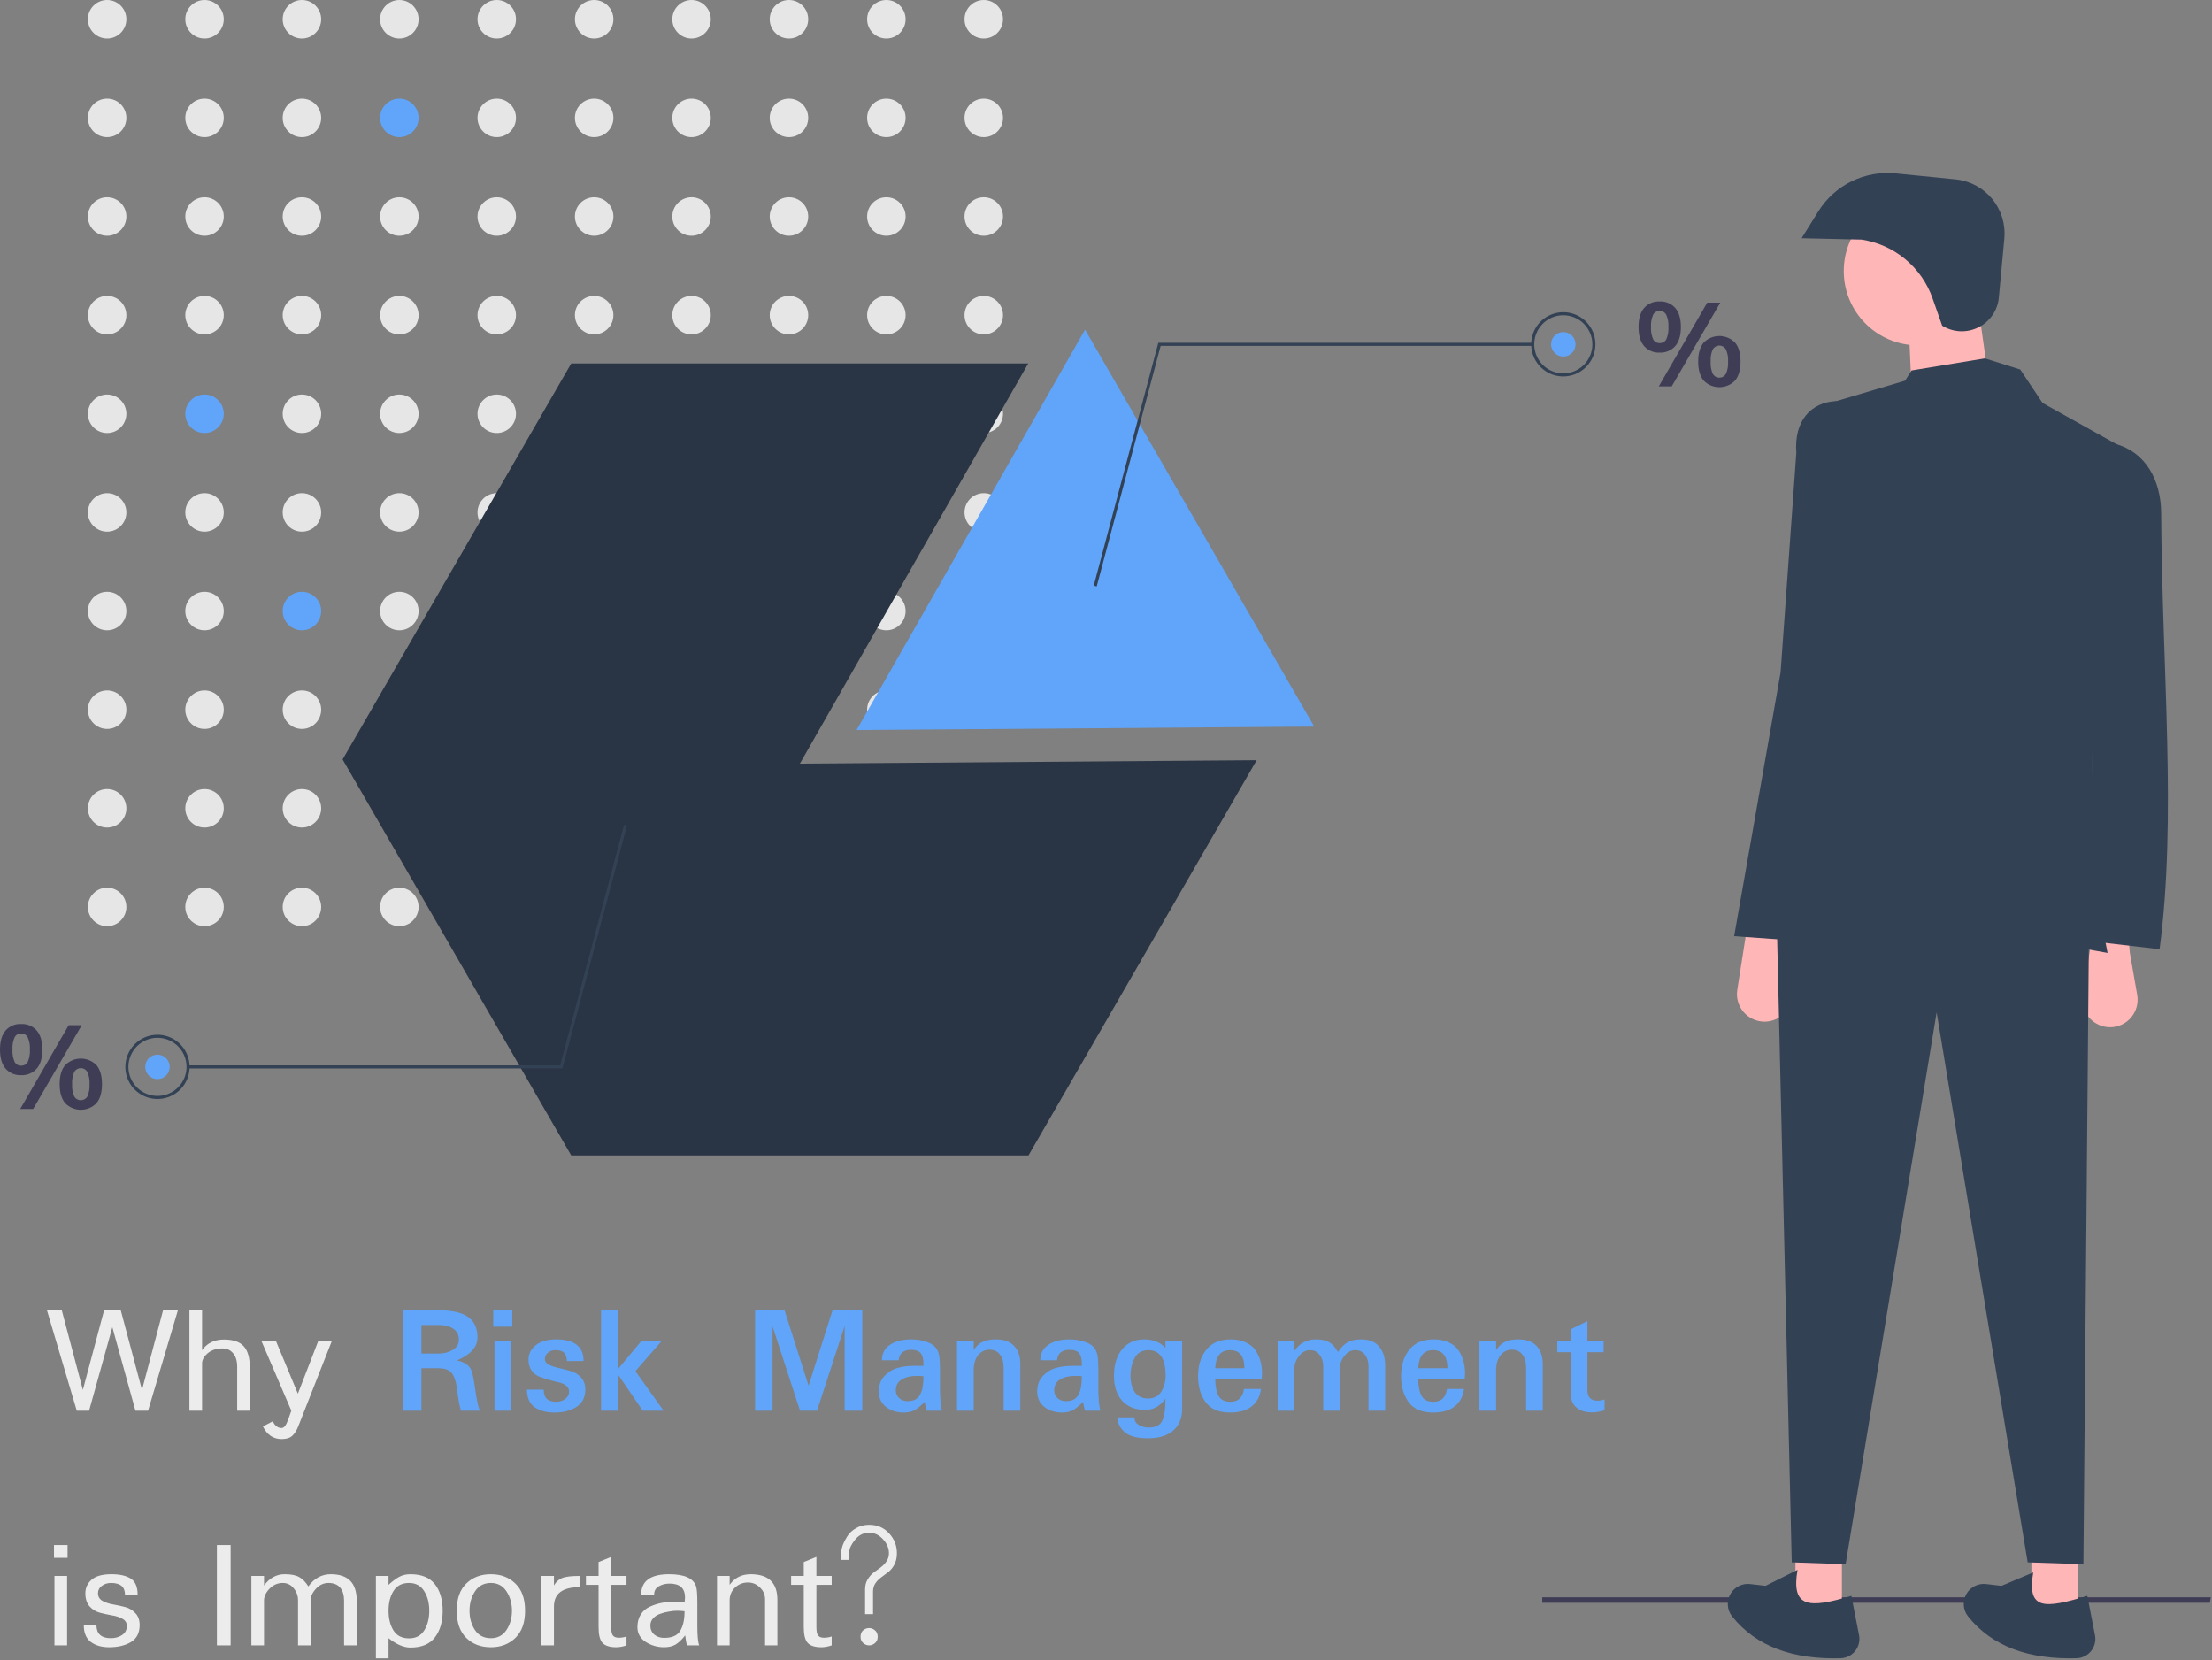 <svg width="886" height="665" viewBox="0 0 886 665" fill="none" xmlns="http://www.w3.org/2000/svg">
<rect x="0" y="0" width="886" height="665" fill="#808080" stroke="none"/>
<g clip-path="url(#clip0_201_2)">
<path d="M885.132 641.931H617.731V639.746H885.528L885.132 641.931Z" fill="#3F3D56"/>
<path d="M42.908 15.415C47.165 15.415 50.615 11.965 50.615 7.708C50.615 3.451 47.165 0.001 42.908 0.001C38.651 0.001 35.201 3.451 35.201 7.708C35.201 11.965 38.651 15.415 42.908 15.415Z" fill="#E6E6E6"/>
<path d="M81.923 15.415C86.179 15.415 89.63 11.965 89.63 7.708C89.63 3.451 86.179 0.001 81.923 0.001C77.666 0.001 74.215 3.451 74.215 7.708C74.215 11.965 77.666 15.415 81.923 15.415Z" fill="#E6E6E6"/>
<path d="M120.937 15.415C125.194 15.415 128.645 11.965 128.645 7.708C128.645 3.451 125.194 0.001 120.937 0.001C116.681 0.001 113.23 3.451 113.23 7.708C113.23 11.965 116.681 15.415 120.937 15.415Z" fill="#E6E6E6"/>
<path d="M159.952 15.415C164.209 15.415 167.659 11.965 167.659 7.708C167.659 3.451 164.209 0.001 159.952 0.001C155.695 0.001 152.245 3.451 152.245 7.708C152.245 11.965 155.695 15.415 159.952 15.415Z" fill="#E6E6E6"/>
<path d="M198.967 15.415C203.223 15.415 206.674 11.965 206.674 7.708C206.674 3.451 203.223 0.001 198.967 0.001C194.71 0.001 191.259 3.451 191.259 7.708C191.259 11.965 194.71 15.415 198.967 15.415Z" fill="#E6E6E6"/>
<path d="M237.981 15.415C242.238 15.415 245.689 11.965 245.689 7.708C245.689 3.451 242.238 0.001 237.981 0.001C233.724 0.001 230.274 3.451 230.274 7.708C230.274 11.965 233.724 15.415 237.981 15.415Z" fill="#E6E6E6"/>
<path d="M276.996 15.415C281.252 15.415 284.703 11.965 284.703 7.708C284.703 3.451 281.252 0.001 276.996 0.001C272.739 0.001 269.288 3.451 269.288 7.708C269.288 11.965 272.739 15.415 276.996 15.415Z" fill="#E6E6E6"/>
<path d="M316.01 15.415C320.267 15.415 323.718 11.965 323.718 7.708C323.718 3.451 320.267 0.001 316.01 0.001C311.754 0.001 308.303 3.451 308.303 7.708C308.303 11.965 311.754 15.415 316.01 15.415Z" fill="#E6E6E6"/>
<path d="M355.025 15.415C359.282 15.415 362.732 11.965 362.732 7.708C362.732 3.451 359.282 0.001 355.025 0.001C350.768 0.001 347.318 3.451 347.318 7.708C347.318 11.965 350.768 15.415 355.025 15.415Z" fill="#E6E6E6"/>
<path d="M394.04 15.415C398.296 15.415 401.747 11.965 401.747 7.708C401.747 3.451 398.296 0.001 394.04 0.001C389.783 0.001 386.332 3.451 386.332 7.708C386.332 11.965 389.783 15.415 394.04 15.415Z" fill="#E6E6E6"/>
<path d="M42.908 54.92C47.165 54.92 50.615 51.469 50.615 47.212C50.615 42.956 47.165 39.505 42.908 39.505C38.651 39.505 35.201 42.956 35.201 47.212C35.201 51.469 38.651 54.92 42.908 54.92Z" fill="#E6E6E6"/>
<path d="M81.923 54.92C86.179 54.92 89.63 51.469 89.63 47.212C89.63 42.956 86.179 39.505 81.923 39.505C77.666 39.505 74.215 42.956 74.215 47.212C74.215 51.469 77.666 54.92 81.923 54.92Z" fill="#E6E6E6"/>
<path d="M120.937 54.92C125.194 54.92 128.645 51.469 128.645 47.212C128.645 42.956 125.194 39.505 120.937 39.505C116.681 39.505 113.23 42.956 113.23 47.212C113.23 51.469 116.681 54.92 120.937 54.92Z" fill="#E6E6E6"/>
<path d="M159.952 54.92C164.209 54.92 167.659 51.469 167.659 47.212C167.659 42.956 164.209 39.505 159.952 39.505C155.695 39.505 152.245 42.956 152.245 47.212C152.245 51.469 155.695 54.92 159.952 54.92Z" fill="#60A5FA"/>
<path d="M198.967 54.92C203.223 54.92 206.674 51.469 206.674 47.212C206.674 42.956 203.223 39.505 198.967 39.505C194.71 39.505 191.259 42.956 191.259 47.212C191.259 51.469 194.71 54.92 198.967 54.92Z" fill="#E6E6E6"/>
<path d="M237.981 54.92C242.238 54.92 245.689 51.469 245.689 47.212C245.689 42.956 242.238 39.505 237.981 39.505C233.724 39.505 230.274 42.956 230.274 47.212C230.274 51.469 233.724 54.92 237.981 54.92Z" fill="#E6E6E6"/>
<path d="M276.996 54.92C281.252 54.92 284.703 51.469 284.703 47.212C284.703 42.956 281.252 39.505 276.996 39.505C272.739 39.505 269.288 42.956 269.288 47.212C269.288 51.469 272.739 54.92 276.996 54.92Z" fill="#E6E6E6"/>
<path d="M316.01 54.92C320.267 54.92 323.718 51.469 323.718 47.212C323.718 42.956 320.267 39.505 316.01 39.505C311.754 39.505 308.303 42.956 308.303 47.212C308.303 51.469 311.754 54.92 316.01 54.92Z" fill="#E6E6E6"/>
<path d="M355.025 54.92C359.282 54.92 362.732 51.469 362.732 47.212C362.732 42.956 359.282 39.505 355.025 39.505C350.768 39.505 347.318 42.956 347.318 47.212C347.318 51.469 350.768 54.92 355.025 54.92Z" fill="#E6E6E6"/>
<path d="M394.04 54.92C398.296 54.92 401.747 51.469 401.747 47.212C401.747 42.956 398.296 39.505 394.04 39.505C389.783 39.505 386.332 42.956 386.332 47.212C386.332 51.469 389.783 54.92 394.04 54.92Z" fill="#E6E6E6"/>
<path d="M42.908 94.424C47.165 94.424 50.615 90.974 50.615 86.717C50.615 82.46 47.165 79.01 42.908 79.01C38.651 79.01 35.201 82.46 35.201 86.717C35.201 90.974 38.651 94.424 42.908 94.424Z" fill="#E6E6E6"/>
<path d="M81.923 94.424C86.179 94.424 89.63 90.974 89.63 86.717C89.63 82.46 86.179 79.01 81.923 79.01C77.666 79.01 74.215 82.46 74.215 86.717C74.215 90.974 77.666 94.424 81.923 94.424Z" fill="#E6E6E6"/>
<path d="M120.937 94.424C125.194 94.424 128.645 90.974 128.645 86.717C128.645 82.46 125.194 79.01 120.937 79.01C116.681 79.01 113.23 82.46 113.23 86.717C113.23 90.974 116.681 94.424 120.937 94.424Z" fill="#E6E6E6"/>
<path d="M159.952 94.424C164.209 94.424 167.659 90.974 167.659 86.717C167.659 82.46 164.209 79.01 159.952 79.01C155.695 79.01 152.245 82.46 152.245 86.717C152.245 90.974 155.695 94.424 159.952 94.424Z" fill="#E6E6E6"/>
<path d="M198.967 94.424C203.223 94.424 206.674 90.974 206.674 86.717C206.674 82.46 203.223 79.01 198.967 79.01C194.71 79.01 191.259 82.46 191.259 86.717C191.259 90.974 194.71 94.424 198.967 94.424Z" fill="#E6E6E6"/>
<path d="M237.981 94.424C242.238 94.424 245.689 90.974 245.689 86.717C245.689 82.46 242.238 79.01 237.981 79.01C233.724 79.01 230.274 82.46 230.274 86.717C230.274 90.974 233.724 94.424 237.981 94.424Z" fill="#E6E6E6"/>
<path d="M276.996 94.424C281.252 94.424 284.703 90.974 284.703 86.717C284.703 82.46 281.252 79.01 276.996 79.01C272.739 79.01 269.288 82.46 269.288 86.717C269.288 90.974 272.739 94.424 276.996 94.424Z" fill="#E6E6E6"/>
<path d="M316.01 94.424C320.267 94.424 323.718 90.974 323.718 86.717C323.718 82.46 320.267 79.01 316.01 79.01C311.754 79.01 308.303 82.46 308.303 86.717C308.303 90.974 311.754 94.424 316.01 94.424Z" fill="#E6E6E6"/>
<path d="M355.025 94.424C359.282 94.424 362.732 90.974 362.732 86.717C362.732 82.46 359.282 79.01 355.025 79.01C350.768 79.01 347.318 82.46 347.318 86.717C347.318 90.974 350.768 94.424 355.025 94.424Z" fill="#E6E6E6"/>
<path d="M394.04 94.424C398.296 94.424 401.747 90.974 401.747 86.717C401.747 82.46 398.296 79.01 394.04 79.01C389.783 79.01 386.332 82.46 386.332 86.717C386.332 90.974 389.783 94.424 394.04 94.424Z" fill="#E6E6E6"/>
<path d="M42.908 133.929C47.165 133.929 50.615 130.478 50.615 126.221C50.615 121.965 47.165 118.514 42.908 118.514C38.651 118.514 35.201 121.965 35.201 126.221C35.201 130.478 38.651 133.929 42.908 133.929Z" fill="#E6E6E6"/>
<path d="M81.923 133.929C86.179 133.929 89.63 130.478 89.63 126.221C89.63 121.965 86.179 118.514 81.923 118.514C77.666 118.514 74.215 121.965 74.215 126.221C74.215 130.478 77.666 133.929 81.923 133.929Z" fill="#E6E6E6"/>
<path d="M120.937 133.929C125.194 133.929 128.645 130.478 128.645 126.221C128.645 121.965 125.194 118.514 120.937 118.514C116.681 118.514 113.23 121.965 113.23 126.221C113.23 130.478 116.681 133.929 120.937 133.929Z" fill="#E6E6E6"/>
<path d="M159.952 133.929C164.209 133.929 167.659 130.478 167.659 126.221C167.659 121.965 164.209 118.514 159.952 118.514C155.695 118.514 152.245 121.965 152.245 126.221C152.245 130.478 155.695 133.929 159.952 133.929Z" fill="#E6E6E6"/>
<path d="M198.967 133.929C203.223 133.929 206.674 130.478 206.674 126.221C206.674 121.965 203.223 118.514 198.967 118.514C194.71 118.514 191.259 121.965 191.259 126.221C191.259 130.478 194.71 133.929 198.967 133.929Z" fill="#E6E6E6"/>
<path d="M237.981 133.929C242.238 133.929 245.689 130.478 245.689 126.221C245.689 121.965 242.238 118.514 237.981 118.514C233.724 118.514 230.274 121.965 230.274 126.221C230.274 130.478 233.724 133.929 237.981 133.929Z" fill="#E6E6E6"/>
<path d="M276.996 133.929C281.252 133.929 284.703 130.478 284.703 126.221C284.703 121.965 281.252 118.514 276.996 118.514C272.739 118.514 269.288 121.965 269.288 126.221C269.288 130.478 272.739 133.929 276.996 133.929Z" fill="#E6E6E6"/>
<path d="M316.01 133.929C320.267 133.929 323.718 130.478 323.718 126.221C323.718 121.965 320.267 118.514 316.01 118.514C311.754 118.514 308.303 121.965 308.303 126.221C308.303 130.478 311.754 133.929 316.01 133.929Z" fill="#E6E6E6"/>
<path d="M355.025 133.929C359.282 133.929 362.732 130.478 362.732 126.221C362.732 121.965 359.282 118.514 355.025 118.514C350.768 118.514 347.318 121.965 347.318 126.221C347.318 130.478 350.768 133.929 355.025 133.929Z" fill="#E6E6E6"/>
<path d="M394.04 133.929C398.296 133.929 401.747 130.478 401.747 126.221C401.747 121.965 398.296 118.514 394.04 118.514C389.783 118.514 386.332 121.965 386.332 126.221C386.332 130.478 389.783 133.929 394.04 133.929Z" fill="#E6E6E6"/>
<path d="M42.908 173.433C47.165 173.433 50.615 169.982 50.615 165.726C50.615 161.469 47.165 158.018 42.908 158.018C38.651 158.018 35.201 161.469 35.201 165.726C35.201 169.982 38.651 173.433 42.908 173.433Z" fill="#E6E6E6"/>
<path d="M81.923 173.433C86.179 173.433 89.63 169.982 89.63 165.726C89.63 161.469 86.179 158.018 81.923 158.018C77.666 158.018 74.215 161.469 74.215 165.726C74.215 169.982 77.666 173.433 81.923 173.433Z" fill="#60A5FA"/>
<path d="M120.937 173.433C125.194 173.433 128.645 169.982 128.645 165.726C128.645 161.469 125.194 158.018 120.937 158.018C116.681 158.018 113.23 161.469 113.23 165.726C113.23 169.982 116.681 173.433 120.937 173.433Z" fill="#E6E6E6"/>
<path d="M159.952 173.433C164.209 173.433 167.659 169.982 167.659 165.726C167.659 161.469 164.209 158.018 159.952 158.018C155.695 158.018 152.245 161.469 152.245 165.726C152.245 169.982 155.695 173.433 159.952 173.433Z" fill="#E6E6E6"/>
<path d="M198.967 173.433C203.223 173.433 206.674 169.982 206.674 165.726C206.674 161.469 203.223 158.018 198.967 158.018C194.71 158.018 191.259 161.469 191.259 165.726C191.259 169.982 194.71 173.433 198.967 173.433Z" fill="#E6E6E6"/>
<path d="M237.981 173.433C242.238 173.433 245.689 169.982 245.689 165.726C245.689 161.469 242.238 158.018 237.981 158.018C233.724 158.018 230.274 161.469 230.274 165.726C230.274 169.982 233.724 173.433 237.981 173.433Z" fill="#E6E6E6"/>
<path d="M276.996 173.433C281.252 173.433 284.703 169.982 284.703 165.726C284.703 161.469 281.252 158.018 276.996 158.018C272.739 158.018 269.288 161.469 269.288 165.726C269.288 169.982 272.739 173.433 276.996 173.433Z" fill="#E6E6E6"/>
<path d="M316.01 173.433C320.267 173.433 323.718 169.982 323.718 165.726C323.718 161.469 320.267 158.018 316.01 158.018C311.754 158.018 308.303 161.469 308.303 165.726C308.303 169.982 311.754 173.433 316.01 173.433Z" fill="#E6E6E6"/>
<path d="M355.025 173.433C359.282 173.433 362.732 169.982 362.732 165.726C362.732 161.469 359.282 158.018 355.025 158.018C350.768 158.018 347.318 161.469 347.318 165.726C347.318 169.982 350.768 173.433 355.025 173.433Z" fill="#E6E6E6"/>
<path d="M394.04 173.433C398.296 173.433 401.747 169.982 401.747 165.726C401.747 161.469 398.296 158.018 394.04 158.018C389.783 158.018 386.332 161.469 386.332 165.726C386.332 169.982 389.783 173.433 394.04 173.433Z" fill="#E6E6E6"/>
<path d="M42.908 212.937C47.165 212.937 50.615 209.487 50.615 205.23C50.615 200.973 47.165 197.523 42.908 197.523C38.651 197.523 35.201 200.973 35.201 205.23C35.201 209.487 38.651 212.937 42.908 212.937Z" fill="#E6E6E6"/>
<path d="M81.923 212.937C86.179 212.937 89.63 209.487 89.63 205.23C89.63 200.973 86.179 197.523 81.923 197.523C77.666 197.523 74.215 200.973 74.215 205.23C74.215 209.487 77.666 212.937 81.923 212.937Z" fill="#E6E6E6"/>
<path d="M120.937 212.937C125.194 212.937 128.645 209.487 128.645 205.23C128.645 200.973 125.194 197.523 120.937 197.523C116.681 197.523 113.23 200.973 113.23 205.23C113.23 209.487 116.681 212.937 120.937 212.937Z" fill="#E6E6E6"/>
<path d="M159.952 212.937C164.209 212.937 167.659 209.487 167.659 205.23C167.659 200.973 164.209 197.523 159.952 197.523C155.695 197.523 152.245 200.973 152.245 205.23C152.245 209.487 155.695 212.937 159.952 212.937Z" fill="#E6E6E6"/>
<path d="M198.967 212.937C203.223 212.937 206.674 209.487 206.674 205.23C206.674 200.973 203.223 197.523 198.967 197.523C194.71 197.523 191.259 200.973 191.259 205.23C191.259 209.487 194.71 212.937 198.967 212.937Z" fill="#E6E6E6"/>
<path d="M237.981 212.937C242.238 212.937 245.689 209.487 245.689 205.23C245.689 200.973 242.238 197.523 237.981 197.523C233.724 197.523 230.274 200.973 230.274 205.23C230.274 209.487 233.724 212.937 237.981 212.937Z" fill="#E6E6E6"/>
<path d="M276.996 212.937C281.252 212.937 284.703 209.487 284.703 205.23C284.703 200.973 281.252 197.523 276.996 197.523C272.739 197.523 269.288 200.973 269.288 205.23C269.288 209.487 272.739 212.937 276.996 212.937Z" fill="#E6E6E6"/>
<path d="M316.01 212.937C320.267 212.937 323.718 209.487 323.718 205.23C323.718 200.973 320.267 197.523 316.01 197.523C311.754 197.523 308.303 200.973 308.303 205.23C308.303 209.487 311.754 212.937 316.01 212.937Z" fill="#E6E6E6"/>
<path d="M355.025 212.937C359.282 212.937 362.732 209.487 362.732 205.23C362.732 200.973 359.282 197.523 355.025 197.523C350.768 197.523 347.318 200.973 347.318 205.23C347.318 209.487 350.768 212.937 355.025 212.937Z" fill="#E6E6E6"/>
<path d="M394.04 212.937C398.296 212.937 401.747 209.487 401.747 205.23C401.747 200.973 398.296 197.523 394.04 197.523C389.783 197.523 386.332 200.973 386.332 205.23C386.332 209.487 389.783 212.937 394.04 212.937Z" fill="#E6E6E6"/>
<path d="M42.908 252.442C47.165 252.442 50.615 248.991 50.615 244.734C50.615 240.478 47.165 237.027 42.908 237.027C38.651 237.027 35.201 240.478 35.201 244.734C35.201 248.991 38.651 252.442 42.908 252.442Z" fill="#E6E6E6"/>
<path d="M81.923 252.442C86.179 252.442 89.63 248.991 89.63 244.734C89.63 240.478 86.179 237.027 81.923 237.027C77.666 237.027 74.215 240.478 74.215 244.734C74.215 248.991 77.666 252.442 81.923 252.442Z" fill="#E6E6E6"/>
<path d="M120.937 252.442C125.194 252.442 128.645 248.991 128.645 244.734C128.645 240.478 125.194 237.027 120.937 237.027C116.681 237.027 113.23 240.478 113.23 244.734C113.23 248.991 116.681 252.442 120.937 252.442Z" fill="#60A5FA"/>
<path d="M159.952 252.442C164.209 252.442 167.659 248.991 167.659 244.734C167.659 240.478 164.209 237.027 159.952 237.027C155.695 237.027 152.245 240.478 152.245 244.734C152.245 248.991 155.695 252.442 159.952 252.442Z" fill="#E6E6E6"/>
<path d="M198.967 252.442C203.223 252.442 206.674 248.991 206.674 244.734C206.674 240.478 203.223 237.027 198.967 237.027C194.71 237.027 191.259 240.478 191.259 244.734C191.259 248.991 194.71 252.442 198.967 252.442Z" fill="#E6E6E6"/>
<path d="M237.981 252.442C242.238 252.442 245.689 248.991 245.689 244.734C245.689 240.478 242.238 237.027 237.981 237.027C233.724 237.027 230.274 240.478 230.274 244.734C230.274 248.991 233.724 252.442 237.981 252.442Z" fill="#E6E6E6"/>
<path d="M276.996 252.442C281.252 252.442 284.703 248.991 284.703 244.734C284.703 240.478 281.252 237.027 276.996 237.027C272.739 237.027 269.288 240.478 269.288 244.734C269.288 248.991 272.739 252.442 276.996 252.442Z" fill="#E6E6E6"/>
<path d="M316.01 252.442C320.267 252.442 323.718 248.991 323.718 244.734C323.718 240.478 320.267 237.027 316.01 237.027C311.754 237.027 308.303 240.478 308.303 244.734C308.303 248.991 311.754 252.442 316.01 252.442Z" fill="#E6E6E6"/>
<path d="M355.025 252.442C359.282 252.442 362.732 248.991 362.732 244.734C362.732 240.478 359.282 237.027 355.025 237.027C350.768 237.027 347.318 240.478 347.318 244.734C347.318 248.991 350.768 252.442 355.025 252.442Z" fill="#E6E6E6"/>
<path d="M394.04 252.442C398.296 252.442 401.747 248.991 401.747 244.734C401.747 240.478 398.296 237.027 394.04 237.027C389.783 237.027 386.332 240.478 386.332 244.734C386.332 248.991 389.783 252.442 394.04 252.442Z" fill="#E6E6E6"/>
<path d="M42.908 291.946C47.165 291.946 50.615 288.495 50.615 284.239C50.615 279.982 47.165 276.531 42.908 276.531C38.651 276.531 35.201 279.982 35.201 284.239C35.201 288.495 38.651 291.946 42.908 291.946Z" fill="#E6E6E6"/>
<path d="M81.923 291.946C86.179 291.946 89.63 288.495 89.63 284.239C89.63 279.982 86.179 276.531 81.923 276.531C77.666 276.531 74.215 279.982 74.215 284.239C74.215 288.495 77.666 291.946 81.923 291.946Z" fill="#E6E6E6"/>
<path d="M120.937 291.946C125.194 291.946 128.645 288.495 128.645 284.239C128.645 279.982 125.194 276.531 120.937 276.531C116.681 276.531 113.23 279.982 113.23 284.239C113.23 288.495 116.681 291.946 120.937 291.946Z" fill="#E6E6E6"/>
<path d="M159.952 291.946C164.209 291.946 167.659 288.495 167.659 284.239C167.659 279.982 164.209 276.531 159.952 276.531C155.695 276.531 152.245 279.982 152.245 284.239C152.245 288.495 155.695 291.946 159.952 291.946Z" fill="#E6E6E6"/>
<path d="M198.967 291.946C203.223 291.946 206.674 288.495 206.674 284.239C206.674 279.982 203.223 276.531 198.967 276.531C194.71 276.531 191.259 279.982 191.259 284.239C191.259 288.495 194.71 291.946 198.967 291.946Z" fill="#E6E6E6"/>
<path d="M237.981 291.946C242.238 291.946 245.689 288.495 245.689 284.239C245.689 279.982 242.238 276.531 237.981 276.531C233.724 276.531 230.274 279.982 230.274 284.239C230.274 288.495 233.724 291.946 237.981 291.946Z" fill="#E6E6E6"/>
<path d="M276.996 291.946C281.252 291.946 284.703 288.495 284.703 284.239C284.703 279.982 281.252 276.531 276.996 276.531C272.739 276.531 269.288 279.982 269.288 284.239C269.288 288.495 272.739 291.946 276.996 291.946Z" fill="#E6E6E6"/>
<path d="M316.01 291.946C320.267 291.946 323.718 288.495 323.718 284.239C323.718 279.982 320.267 276.531 316.01 276.531C311.754 276.531 308.303 279.982 308.303 284.239C308.303 288.495 311.754 291.946 316.01 291.946Z" fill="#E6E6E6"/>
<path d="M355.025 291.946C359.282 291.946 362.732 288.495 362.732 284.239C362.732 279.982 359.282 276.531 355.025 276.531C350.768 276.531 347.318 279.982 347.318 284.239C347.318 288.495 350.768 291.946 355.025 291.946Z" fill="#E6E6E6"/>
<path d="M394.04 291.946C398.296 291.946 401.747 288.495 401.747 284.239C401.747 279.982 398.296 276.531 394.04 276.531C389.783 276.531 386.332 279.982 386.332 284.239C386.332 288.495 389.783 291.946 394.04 291.946Z" fill="#E6E6E6"/>
<path d="M42.908 331.45C47.165 331.45 50.615 328 50.615 323.743C50.615 319.486 47.165 316.036 42.908 316.036C38.651 316.036 35.201 319.486 35.201 323.743C35.201 328 38.651 331.45 42.908 331.45Z" fill="#E6E6E6"/>
<path d="M81.923 331.45C86.179 331.45 89.63 328 89.63 323.743C89.63 319.486 86.179 316.036 81.923 316.036C77.666 316.036 74.215 319.486 74.215 323.743C74.215 328 77.666 331.45 81.923 331.45Z" fill="#E6E6E6"/>
<path d="M120.937 331.45C125.194 331.45 128.645 328 128.645 323.743C128.645 319.486 125.194 316.036 120.937 316.036C116.681 316.036 113.23 319.486 113.23 323.743C113.23 328 116.681 331.45 120.937 331.45Z" fill="#E6E6E6"/>
<path d="M159.952 331.45C164.209 331.45 167.659 328 167.659 323.743C167.659 319.486 164.209 316.036 159.952 316.036C155.695 316.036 152.245 319.486 152.245 323.743C152.245 328 155.695 331.45 159.952 331.45Z" fill="#E6E6E6"/>
<path d="M198.967 331.45C203.223 331.45 206.674 328 206.674 323.743C206.674 319.486 203.223 316.036 198.967 316.036C194.71 316.036 191.259 319.486 191.259 323.743C191.259 328 194.71 331.45 198.967 331.45Z" fill="#E6E6E6"/>
<path d="M237.981 331.45C242.238 331.45 245.689 328 245.689 323.743C245.689 319.486 242.238 316.036 237.981 316.036C233.724 316.036 230.274 319.486 230.274 323.743C230.274 328 233.724 331.45 237.981 331.45Z" fill="#E6E6E6"/>
<path d="M276.996 331.45C281.252 331.45 284.703 328 284.703 323.743C284.703 319.486 281.252 316.036 276.996 316.036C272.739 316.036 269.288 319.486 269.288 323.743C269.288 328 272.739 331.45 276.996 331.45Z" fill="#E6E6E6"/>
<path d="M316.01 331.45C320.267 331.45 323.718 328 323.718 323.743C323.718 319.486 320.267 316.036 316.01 316.036C311.754 316.036 308.303 319.486 308.303 323.743C308.303 328 311.754 331.45 316.01 331.45Z" fill="#E6E6E6"/>
<path d="M355.025 331.45C359.282 331.45 362.732 328 362.732 323.743C362.732 319.486 359.282 316.036 355.025 316.036C350.768 316.036 347.318 319.486 347.318 323.743C347.318 328 350.768 331.45 355.025 331.45Z" fill="#E6E6E6"/>
<path d="M394.04 331.45C398.296 331.45 401.747 328 401.747 323.743C401.747 319.486 398.296 316.036 394.04 316.036C389.783 316.036 386.332 319.486 386.332 323.743C386.332 328 389.783 331.45 394.04 331.45Z" fill="#E6E6E6"/>
<path d="M42.908 370.955C47.165 370.955 50.615 367.504 50.615 363.247C50.615 358.991 47.165 355.54 42.908 355.54C38.651 355.54 35.201 358.991 35.201 363.247C35.201 367.504 38.651 370.955 42.908 370.955Z" fill="#E6E6E6"/>
<path d="M81.923 370.955C86.179 370.955 89.63 367.504 89.63 363.247C89.63 358.991 86.179 355.54 81.923 355.54C77.666 355.54 74.215 358.991 74.215 363.247C74.215 367.504 77.666 370.955 81.923 370.955Z" fill="#E6E6E6"/>
<path d="M120.937 370.955C125.194 370.955 128.645 367.504 128.645 363.247C128.645 358.991 125.194 355.54 120.937 355.54C116.681 355.54 113.23 358.991 113.23 363.247C113.23 367.504 116.681 370.955 120.937 370.955Z" fill="#E6E6E6"/>
<path d="M159.952 370.955C164.209 370.955 167.659 367.504 167.659 363.247C167.659 358.991 164.209 355.54 159.952 355.54C155.695 355.54 152.245 358.991 152.245 363.247C152.245 367.504 155.695 370.955 159.952 370.955Z" fill="#E6E6E6"/>
<path d="M198.967 370.955C203.223 370.955 206.674 367.504 206.674 363.247C206.674 358.991 203.223 355.54 198.967 355.54C194.71 355.54 191.259 358.991 191.259 363.247C191.259 367.504 194.71 370.955 198.967 370.955Z" fill="#E6E6E6"/>
<path d="M237.981 370.955C242.238 370.955 245.689 367.504 245.689 363.247C245.689 358.991 242.238 355.54 237.981 355.54C233.724 355.54 230.274 358.991 230.274 363.247C230.274 367.504 233.724 370.955 237.981 370.955Z" fill="#E6E6E6"/>
<path d="M276.996 370.955C281.252 370.955 284.703 367.504 284.703 363.247C284.703 358.991 281.252 355.54 276.996 355.54C272.739 355.54 269.288 358.991 269.288 363.247C269.288 367.504 272.739 370.955 276.996 370.955Z" fill="#E6E6E6"/>
<path d="M316.01 370.955C320.267 370.955 323.718 367.504 323.718 363.247C323.718 358.991 320.267 355.54 316.01 355.54C311.754 355.54 308.303 358.991 308.303 363.247C308.303 367.504 311.754 370.955 316.01 370.955Z" fill="#E6E6E6"/>
<path d="M355.025 370.955C359.282 370.955 362.732 367.504 362.732 363.247C362.732 358.991 359.282 355.54 355.025 355.54C350.768 355.54 347.318 358.991 347.318 363.247C347.318 367.504 350.768 370.955 355.025 370.955Z" fill="#E6E6E6"/>
<path d="M394.04 370.955C398.296 370.955 401.747 367.504 401.747 363.247C401.747 358.991 398.296 355.54 394.04 355.54C389.783 355.54 386.332 358.991 386.332 363.247C386.332 367.504 389.783 370.955 394.04 370.955Z" fill="#E6E6E6"/>
<path d="M320.375 305.854L411.849 145.565H228.803L137.232 304.171L228.803 462.778H411.946L503.347 304.468L320.375 305.854Z" fill="#293444"/>
<path d="M526.065 291.005L526.236 290.708L434.665 132.102H434.567L343.093 292.391L526.065 291.005Z" fill="#60A5FA"/>
<path d="M658.541 138.611C657.049 136.867 656.303 134.315 656.303 130.954C656.303 127.625 657.049 125.088 658.541 123.344C659.31 122.469 660.266 121.779 661.339 121.326C662.412 120.874 663.574 120.669 664.737 120.729C665.911 120.668 667.083 120.871 668.168 121.323C669.253 121.776 670.222 122.467 671.005 123.344C672.512 125.088 673.265 127.624 673.266 130.954C673.266 134.316 672.512 136.868 671.005 138.611C670.222 139.488 669.253 140.179 668.168 140.631C667.083 141.084 665.911 141.287 664.737 141.226C663.574 141.286 662.412 141.081 661.339 140.628C660.266 140.175 659.31 139.486 658.541 138.611ZM667.424 135.901C668.096 134.343 668.387 132.647 668.272 130.954C668.382 129.282 668.083 127.607 667.399 126.077C667.146 125.595 666.762 125.196 666.29 124.924C665.819 124.653 665.28 124.522 664.737 124.546C664.203 124.525 663.675 124.658 663.216 124.93C662.756 125.201 662.385 125.6 662.146 126.077C661.48 127.612 661.189 129.284 661.297 130.954C661.186 132.639 661.477 134.327 662.146 135.878C662.385 136.355 662.756 136.754 663.216 137.025C663.675 137.297 664.203 137.43 664.737 137.409C665.282 137.44 665.824 137.315 666.3 137.048C666.777 136.781 667.166 136.383 667.424 135.901V135.901ZM664.408 154.749L683.821 121.2H689.051L669.59 154.749H664.408ZM682.431 152.464C680.938 150.72 680.192 148.152 680.193 144.76C680.193 141.431 680.939 138.902 682.431 137.173C683.25 136.352 684.223 135.7 685.294 135.256C686.366 134.811 687.514 134.582 688.674 134.582C689.834 134.582 690.983 134.811 692.054 135.256C693.125 135.7 694.098 136.352 694.917 137.173C696.409 138.901 697.155 141.446 697.156 144.807C697.156 148.169 696.41 150.721 694.917 152.464C694.102 153.292 693.131 153.95 692.059 154.399C690.987 154.848 689.836 155.079 688.674 155.079C687.512 155.079 686.362 154.848 685.29 154.399C684.218 153.95 683.246 153.292 682.431 152.464ZM691.312 149.731C691.981 148.18 692.272 146.492 692.161 144.807C692.271 143.135 691.972 141.461 691.289 139.93C691.026 139.465 690.644 139.079 690.182 138.809C689.721 138.54 689.196 138.399 688.662 138.399C688.128 138.399 687.603 138.54 687.141 138.809C686.68 139.079 686.298 139.465 686.035 139.93C685.369 141.465 685.079 143.137 685.187 144.807C685.076 146.492 685.367 148.18 686.035 149.731C686.301 150.196 686.685 150.583 687.148 150.852C687.611 151.121 688.138 151.262 688.673 151.262C689.209 151.262 689.735 151.121 690.199 150.852C690.662 150.583 691.046 150.196 691.312 149.731V149.731Z" fill="#3F3D56"/>
<path d="M2.238 428.008C0.746 426.265 0 423.713 0 420.352C0 417.022 0.746 414.485 2.238 412.741C3.007 411.867 3.963 411.177 5.036 410.724C6.109 410.271 7.271 410.067 8.434 410.127C9.608 410.065 10.78 410.268 11.865 410.721C12.95 411.174 13.919 411.864 14.702 412.741C16.209 414.485 16.962 417.022 16.963 420.352C16.963 423.713 16.209 426.265 14.702 428.008C13.919 428.886 12.95 429.576 11.865 430.029C10.78 430.482 9.608 430.685 8.434 430.624C7.271 430.683 6.109 430.479 5.036 430.026C3.963 429.573 3.007 428.883 2.238 428.008V428.008ZM11.121 425.299C11.793 423.741 12.084 422.045 11.969 420.352C12.079 418.679 11.78 417.005 11.096 415.474C10.844 414.993 10.459 414.593 9.987 414.322C9.516 414.051 8.977 413.919 8.434 413.943C7.901 413.922 7.372 414.056 6.913 414.327C6.454 414.599 6.082 414.997 5.843 415.474C5.177 417.01 4.886 418.682 4.994 420.352C4.883 422.037 5.174 423.724 5.843 425.275C6.082 425.753 6.453 426.151 6.913 426.423C7.372 426.695 7.9 426.828 8.434 426.807C8.979 426.838 9.522 426.713 9.998 426.446C10.474 426.178 10.864 425.781 11.121 425.299V425.299ZM8.105 444.147L27.518 410.598H32.748L13.288 444.147H8.105ZM26.128 441.861C24.635 440.118 23.889 437.55 23.89 434.157C23.89 430.828 24.636 428.299 26.128 426.571C26.947 425.75 27.92 425.098 28.992 424.653C30.063 424.209 31.212 423.98 32.371 423.98C33.531 423.98 34.68 424.209 35.751 424.653C36.822 425.098 37.796 425.75 38.615 426.571C40.106 428.299 40.852 430.843 40.853 434.205C40.853 437.566 40.107 440.118 38.615 441.861C37.8 442.69 36.828 443.347 35.756 443.796C34.684 444.245 33.533 444.477 32.371 444.477C31.209 444.477 30.059 444.245 28.987 443.796C27.915 443.347 26.943 442.69 26.128 441.861V441.861ZM35.009 439.129C35.678 437.578 35.969 435.89 35.858 434.205C35.968 432.532 35.669 430.858 34.986 429.328C34.723 428.863 34.341 428.476 33.88 428.207C33.418 427.938 32.893 427.796 32.359 427.796C31.825 427.796 31.3 427.938 30.839 428.207C30.377 428.476 29.995 428.863 29.732 429.328C29.067 430.863 28.776 432.535 28.884 434.205C28.773 435.89 29.064 437.577 29.732 439.129C29.998 439.594 30.382 439.98 30.845 440.249C31.309 440.518 31.835 440.66 32.371 440.66C32.906 440.66 33.432 440.518 33.896 440.249C34.359 439.98 34.743 439.594 35.009 439.129V439.129Z" fill="#3F3D56"/>
<path d="M439.283 234.863L438.098 234.548L463.952 137.291H613.913V138.517H464.894L439.283 234.863Z" fill="#334155"/>
<path d="M626.166 150.77C623.622 150.77 621.134 150.015 619.018 148.602C616.903 147.188 615.254 145.179 614.28 142.828C613.306 140.477 613.051 137.89 613.548 135.394C614.044 132.898 615.269 130.606 617.069 128.806C618.868 127.007 621.161 125.782 623.656 125.285C626.152 124.789 628.739 125.044 631.09 126.017C633.441 126.991 635.45 128.64 636.864 130.756C638.278 132.872 639.032 135.359 639.032 137.904C639.029 141.315 637.672 144.585 635.26 146.997C632.848 149.409 629.578 150.766 626.166 150.77V150.77ZM626.166 126.263C623.864 126.263 621.614 126.946 619.699 128.225C617.785 129.504 616.293 131.322 615.412 133.449C614.531 135.576 614.3 137.917 614.749 140.175C615.199 142.433 616.307 144.507 617.935 146.135C619.563 147.763 621.637 148.872 623.895 149.321C626.153 149.77 628.494 149.54 630.621 148.659C632.748 147.777 634.566 146.285 635.845 144.371C637.124 142.457 637.807 140.206 637.807 137.904C637.804 134.818 636.576 131.859 634.394 129.677C632.211 127.494 629.253 126.267 626.166 126.263V126.263Z" fill="#334155"/>
<path d="M626.166 142.805C628.873 142.805 631.068 140.611 631.068 137.904C631.068 135.197 628.873 133.003 626.166 133.003C623.46 133.003 621.265 135.197 621.265 137.904C621.265 140.611 623.46 142.805 626.166 142.805Z" fill="#60A5FA"/>
<path d="M249.956 330.343L251.141 330.658L225.287 427.914H75.326V426.689H224.345L249.956 330.343Z" fill="#334155"/>
<path d="M63.073 414.436C65.617 414.436 68.105 415.19 70.221 416.604C72.336 418.018 73.985 420.027 74.959 422.378C75.933 424.729 76.188 427.316 75.691 429.812C75.195 432.307 73.97 434.6 72.17 436.399C70.371 438.199 68.078 439.424 65.583 439.92C63.087 440.417 60.5 440.162 58.149 439.188C55.798 438.214 53.789 436.565 52.375 434.45C50.961 432.334 50.207 429.846 50.207 427.302C50.211 423.89 51.567 420.62 53.979 418.208C56.391 415.796 59.661 414.439 63.073 414.436V414.436ZM63.073 438.942C65.375 438.942 67.626 438.259 69.54 436.98C71.454 435.701 72.946 433.883 73.827 431.756C74.708 429.629 74.939 427.289 74.49 425.031C74.04 422.772 72.932 420.698 71.304 419.07C69.676 417.442 67.602 416.334 65.344 415.885C63.086 415.435 60.745 415.666 58.618 416.547C56.491 417.428 54.673 418.92 53.394 420.834C52.115 422.749 51.432 424.999 51.432 427.302C51.435 430.388 52.663 433.347 54.845 435.529C57.028 437.711 59.986 438.939 63.073 438.942V438.942Z" fill="#334155"/>
<path d="M63.072 432.203C65.779 432.203 67.974 430.008 67.974 427.301C67.974 424.595 65.779 422.4 63.072 422.4C60.366 422.4 58.171 424.595 58.171 427.301C58.171 430.008 60.366 432.203 63.072 432.203Z" fill="#60A5FA"/>
<path d="M737.756 621.28H719.152V646.582H737.756V621.28Z" fill="#FFB6B6"/>
<path d="M832.264 621.28H813.66V646.582H832.264V621.28Z" fill="#FFB6B6"/>
<path d="M845.17 411.428C843.576 411.428 842.001 411.083 840.552 410.416C839.104 409.749 837.818 408.776 836.781 407.564C835.745 406.353 834.983 404.931 834.549 403.397C834.114 401.863 834.017 400.253 834.264 398.678L837.311 379.253L838.217 373.476H852.356L853.101 381.662L856.045 398.485C856.322 400.072 856.249 401.7 855.831 403.256C855.413 404.811 854.659 406.257 853.623 407.49C852.586 408.723 851.293 409.715 849.833 410.395C848.373 411.075 846.781 411.428 845.17 411.428Z" fill="#FFB6B6"/>
<path d="M706.757 409.195C705.163 409.195 703.587 408.85 702.139 408.183C700.691 407.516 699.404 406.543 698.368 405.332C697.331 404.12 696.57 402.698 696.135 401.164C695.701 399.63 695.604 398.02 695.851 396.445L698.898 377.02L699.804 371.243H713.943L714.687 379.429L717.631 396.253C717.909 397.84 717.836 399.468 717.418 401.023C716.999 402.579 716.246 404.024 715.209 405.257C714.173 406.491 712.88 407.482 711.419 408.163C709.959 408.843 708.368 409.195 706.757 409.195V409.195Z" fill="#FFB6B6"/>
<path d="M834.496 626.489L812.172 625.745L775.708 405.475L739.244 626.489L717.664 625.745L711.711 371.243H836.729L834.496 626.489Z" fill="#334155"/>
<path d="M737.29 664.147C718.349 664.695 703.522 659.575 693.8 647.419C692.779 646.139 692.173 644.577 692.064 642.943C691.956 641.309 692.349 639.68 693.193 638.276C693.988 636.951 695.148 635.884 696.534 635.202C697.921 634.521 699.474 634.254 701.009 634.433L707.164 635.152L719.981 628.748C717.359 643.995 724.49 644.282 741.55 639.171L744.623 654.922C744.839 656.022 744.814 657.156 744.549 658.245C744.285 659.334 743.786 660.352 743.089 661.23C742.391 662.107 741.511 662.823 740.51 663.326C739.509 663.83 738.41 664.11 737.29 664.147Z" fill="#334155"/>
<path d="M831.798 664.147C812.857 664.695 798.03 659.575 788.308 647.42C787.287 646.139 786.681 644.577 786.572 642.943C786.463 641.309 786.857 639.68 787.701 638.276V638.276C788.495 636.952 789.656 635.884 791.042 635.203C792.428 634.521 793.982 634.254 795.517 634.433L801.672 635.152L814.392 629.786C811.77 645.033 818.998 644.282 836.057 639.172L839.131 654.922C839.347 656.022 839.322 657.156 839.057 658.245C838.792 659.334 838.294 660.353 837.597 661.23C836.899 662.107 836.019 662.823 835.018 663.326C834.017 663.83 832.918 664.11 831.798 664.147Z" fill="#334155"/>
<path d="M768.266 138.322C784.706 138.322 798.033 124.996 798.033 108.556C798.033 92.117 784.706 78.79 768.266 78.79C751.827 78.79 738.5 92.117 738.5 108.556C738.5 124.996 751.827 138.322 768.266 138.322Z" fill="#FFB6B6"/>
<path d="M798.033 162.88L766.034 164.368L764.546 130.881L792.08 120.463L798.033 162.88Z" fill="#FFB6B6"/>
<path d="M844.171 381.662C800.534 373.405 750.82 370.447 717.664 381.662L728.082 162.88L763.057 152.461L765.662 148.368L795.056 143.531L809.195 147.996L818.125 161.391L856.821 182.972C837.773 256.655 832.132 323.601 844.171 381.662Z" fill="#334155"/>
<path d="M865.007 380.173L833.008 376.453C839.678 343.956 836.95 301.686 838.589 259.248C839.629 232.332 845.211 207.837 847.147 177.763C859.283 180.927 865.566 192.196 865.638 205.476C865.981 268.463 871.931 327.48 865.007 380.173Z" fill="#334155"/>
<path d="M725.85 377.197L694.595 374.964L713.199 269.294L719.497 181.36C718.517 168.536 725.371 161.085 735.524 160.647C757.701 186.909 760.272 223.101 753.383 264.085L725.85 377.197Z" fill="#334155"/>
<path d="M777.921 130.442L774.082 119.514C771.928 113.383 768.148 107.952 763.146 103.804C758.143 99.656 752.107 96.945 745.683 95.963V95.963L721.626 95.411L728.305 84.677C731.526 79.501 736.133 75.33 741.603 72.637C747.073 69.945 753.188 68.838 759.255 69.443L783.298 71.84C789.022 72.41 794.288 75.222 797.946 79.661C801.604 84.1 803.357 89.806 802.823 95.534L800.618 119.179C800.383 121.707 799.505 124.133 798.068 126.226C796.631 128.319 794.683 130.01 792.409 131.138C790.135 132.266 787.61 132.795 785.074 132.673C782.539 132.551 780.076 131.783 777.921 130.442V130.442Z" fill="#334155"/>
<path d="M71.25 524.812L59.312 565H54.25L45 531.562L35.688 565H30.75L18.812 524.812H24.75L33.188 556.688L41.688 524.812H48.375L56.875 556.688L65.312 524.812H71.25ZM100.062 565H95V547.5C95 545.042 94.438 543.188 93.312 541.938C92.229 540.688 90.854 540.062 89.188 540.062C86.729 540.062 84.729 540.708 83.188 542C81.688 543.292 80.938 544.646 80.938 546.062V565H75.875V524.812H80.938V540.75C82.979 537.917 85.896 536.5 89.688 536.5C93.354 536.5 96 537.396 97.625 539.188C99.25 540.979 100.062 543.833 100.062 547.75V565ZM132.875 537.188L119.5 571.188C118.833 572.896 118.021 574.188 117.062 575.062C116.104 575.938 114.688 576.375 112.812 576.375C109.479 576.375 106.979 574.688 105.312 571.312L109.25 569.25C110.125 571.042 111.292 571.938 112.75 571.938C113.333 571.938 113.833 571.625 114.25 571C114.667 570.417 115.104 569.479 115.562 568.188L116.688 565L104.75 537.188H110.562L119.312 558.188L127.438 537.188H132.875ZM26.875 659H21.812V631.188H26.875V659ZM27.062 623.938H21.625V618.812H27.062V623.938ZM55.938 650.875C55.938 654 54.771 656.271 52.438 657.688C50.104 659.062 47.208 659.75 43.75 659.75C40.708 659.75 38.25 659.042 36.375 657.625C34.5 656.208 33.562 653.979 33.562 650.938H38.625C38.667 654.396 40.604 656.125 44.438 656.125C46.104 656.125 47.583 655.708 48.875 654.875C50.167 654 50.812 652.792 50.812 651.25C50.812 649.958 50.229 649 49.062 648.375C47.938 647.708 46.562 647.25 44.938 647C43.312 646.708 41.688 646.354 40.062 645.938C38.438 645.521 37.042 644.667 35.875 643.375C34.75 642.083 34.188 640.333 34.188 638.125C34.188 636 35 634.208 36.625 632.75C38.292 631.25 40.958 630.5 44.625 630.5C47.958 630.5 50.542 631.083 52.375 632.25C54.208 633.417 55.125 635.562 55.125 638.688H50.062C50.062 635.562 48.208 634 44.5 634C43.042 634 41.792 634.396 40.75 635.188C39.75 635.938 39.25 636.917 39.25 638.125C39.25 639.417 39.812 640.417 40.938 641.125C42.104 641.792 43.5 642.271 45.125 642.562C46.792 642.854 48.438 643.208 50.062 643.625C51.688 644.042 53.062 644.854 54.188 646.062C55.354 647.229 55.938 648.833 55.938 650.875ZM92.375 659H86.875V618.812H92.375V659ZM142.875 659H137.812V641C137.812 638.833 137.292 637.125 136.25 635.875C135.208 634.625 133.646 634 131.562 634C129.646 634 127.979 634.771 126.562 636.312C125.146 637.812 124.438 639.375 124.438 641V659H119.375V641C119.375 639.125 118.792 637.5 117.625 636.125C116.5 634.708 115.042 634 113.25 634C111.208 634 109.438 634.771 107.938 636.312C106.479 637.854 105.75 639.417 105.75 641V659H100.688V631.188H105.75V635C108 632 110.75 630.5 114 630.5C116.542 630.5 118.479 630.875 119.812 631.625C121.188 632.375 122.417 633.625 123.5 635.375C125.875 632.125 128.875 630.5 132.5 630.5C139.417 630.5 142.875 634 142.875 641V659ZM171.938 645.125C171.938 642 171.25 639.375 169.875 637.25C168.542 635.083 166.521 634 163.812 634C161.021 634 158.958 635.062 157.625 637.188C156.292 639.312 155.625 641.958 155.625 645.125C155.625 648.292 156.292 650.938 157.625 653.062C158.958 655.146 161.021 656.188 163.812 656.188C166.521 656.188 168.542 655.146 169.875 653.062C171.25 650.938 171.938 648.292 171.938 645.125ZM174.188 634.5C176.271 637.167 177.312 640.708 177.312 645.125C177.312 649.542 176.271 653.104 174.188 655.812C172.104 658.521 168.833 659.875 164.375 659.875C161.708 659.875 158.792 658.625 155.625 656.125V670.062H150.562V631.188H155.625V634.75C157.167 633.333 158.583 632.271 159.875 631.562C161.167 630.854 162.667 630.5 164.375 630.5C168.833 630.5 172.104 631.833 174.188 634.5ZM202.875 652.812C204.333 650.604 205.062 648.042 205.062 645.125C205.062 642.208 204.333 639.625 202.875 637.375C201.417 635.125 199.333 634 196.625 634C193.833 634 191.708 635.125 190.25 637.375C188.792 639.583 188.062 642.167 188.062 645.125C188.062 648.083 188.792 650.667 190.25 652.875C191.708 655.042 193.833 656.125 196.625 656.125C199.333 656.125 201.417 655.021 202.875 652.812ZM210.312 645.125C210.312 649.875 209.021 653.5 206.438 656C203.854 658.5 200.583 659.75 196.625 659.75C192.583 659.75 189.292 658.5 186.75 656C184.208 653.5 182.938 649.875 182.938 645.125C182.938 640.333 184.208 636.708 186.75 634.25C189.292 631.75 192.583 630.5 196.625 630.5C200.625 630.5 203.896 631.75 206.438 634.25C209.021 636.708 210.312 640.333 210.312 645.125ZM232.125 635.688C225.292 635.688 221.875 638.271 221.875 643.438V659H216.812V631.188H221.875V635C222.667 633.625 223.729 632.646 225.062 632.062C226.438 631.479 228.792 631.188 232.125 631.188V635.688ZM250.938 659C249.479 659.5 248.104 659.75 246.812 659.75C244.229 659.75 242.396 659.167 241.312 658C240.271 656.833 239.75 654.729 239.75 651.688V634.75H234.688V631.188H239.75V625.625L244.812 623.562V631.188H250.938V634.75H244.812V651.688C244.812 653.354 245.042 654.479 245.5 655.062C246 655.646 246.771 655.938 247.812 655.938C248.896 655.938 249.938 655.771 250.938 655.438V659ZM274.188 645.312C272.938 645.188 272 645.125 271.375 645.125C270.292 645.125 269.188 645.229 268.062 645.438C266.938 645.604 265.771 645.896 264.562 646.312C263.396 646.688 262.417 647.292 261.625 648.125C260.875 648.958 260.5 649.938 260.5 651.062C260.5 652.562 261.021 653.771 262.062 654.688C263.146 655.562 264.458 656 266 656C269.167 656 271.312 655.062 272.438 653.188C273.604 651.312 274.188 648.688 274.188 645.312ZM280.062 659H275.125C274.833 657.708 274.604 656.375 274.438 655C273.104 656.708 271.812 657.938 270.562 658.688C269.312 659.396 267.792 659.75 266 659.75C263.333 659.75 260.875 659.042 258.625 657.625C256.417 656.167 255.312 654.188 255.312 651.688C255.312 649.688 255.771 647.979 256.688 646.562C257.604 645.146 258.854 644.104 260.438 643.438C262.021 642.729 263.625 642.229 265.25 641.938C266.875 641.646 268.604 641.5 270.438 641.5H274.25C274.333 640.75 274.375 640.188 274.375 639.812C274.375 636.104 272.312 634.25 268.188 634.25C266.521 634.25 265.062 634.625 263.812 635.375C262.604 636.083 262 637.188 262 638.688H256.812C256.812 633.229 260.542 630.5 268 630.5C274.042 630.5 277.625 632.062 278.75 635.188C279.125 636.146 279.312 638.438 279.312 642.062V651.188C279.312 655.146 279.562 657.75 280.062 659ZM311.375 659H306.438V640.562C306.438 638.688 305.75 637.104 304.375 635.812C303.042 634.479 301.438 633.812 299.562 633.812C297.562 633.812 295.833 634.5 294.375 635.875C292.958 637.25 292.25 638.958 292.25 641V659H287.188V631.188H292.25V634.75C294.25 631.917 297.062 630.5 300.688 630.5C307.812 630.5 311.375 633.917 311.375 640.75V659ZM333.125 659C331.667 659.5 330.292 659.75 329 659.75C326.417 659.75 324.583 659.167 323.5 658C322.458 656.833 321.938 654.729 321.938 651.688V634.75H316.875V631.188H321.938V625.625L327 623.562V631.188H333.125V634.75H327V651.688C327 653.354 327.229 654.479 327.688 655.062C328.188 655.646 328.958 655.938 330 655.938C331.083 655.938 332.125 655.771 333.125 655.438V659ZM359.25 622.125C359.25 623.833 358.917 625.333 358.25 626.625C357.583 627.875 356.771 628.875 355.812 629.625C354.896 630.333 353.979 631.021 353.062 631.688C352.146 632.312 351.354 633.104 350.688 634.062C350.021 635.021 349.688 636.146 349.688 637.438V646.5H346.5V636.562C346.5 635.062 346.833 633.75 347.5 632.625C348.167 631.5 348.958 630.583 349.875 629.875C350.833 629.167 351.771 628.479 352.688 627.812C353.604 627.146 354.396 626.333 355.062 625.375C355.729 624.417 356.062 623.333 356.062 622.125C356.062 620.083 355.271 618.208 353.688 616.5C352.104 614.75 350.25 613.875 348.125 613.875C345.833 613.875 343.938 614.833 342.438 616.75C340.938 618.625 340.188 620.208 340.188 621.5V624.75H337V621.5C337 620.792 337.188 619.896 337.562 618.812C337.979 617.729 338.583 616.562 339.375 615.312C340.167 614.021 341.333 612.938 342.875 612.062C344.417 611.146 346.167 610.688 348.125 610.688C351.375 610.688 354.042 611.833 356.125 614.125C358.208 616.375 359.25 619.042 359.25 622.125ZM351.562 655.562C351.562 656.604 351.208 657.438 350.5 658.062C349.792 658.688 349 659 348.125 659C347.25 659 346.458 658.688 345.75 658.062C345.042 657.438 344.688 656.604 344.688 655.562C344.688 654.438 345.021 653.583 345.688 653C346.396 652.375 347.208 652.062 348.125 652.062C349 652.062 349.792 652.375 350.5 653C351.208 653.625 351.562 654.479 351.562 655.562Z" fill="#ECECEC"/>
<path d="M183.812 536.562C183.812 534.646 183.062 533.188 181.562 532.188C180.062 531.188 178.229 530.688 176.062 530.688H168.812V542.125H175.688C177.812 542.125 179.688 541.646 181.312 540.688C182.979 539.688 183.812 538.312 183.812 536.562ZM192.188 565H184.625C184.292 563.792 184.021 562.667 183.812 561.625C183.646 560.583 183.479 559.458 183.312 558.25C183.188 557.042 183.062 556.083 182.938 555.375C182.438 552.542 181.667 550.604 180.625 549.562C179.583 548.521 177.833 548 175.375 548H168.812V565H161.5V524.812H176.062C181.146 524.812 184.938 525.688 187.438 527.438C189.979 529.188 191.25 531.938 191.25 535.688C191.25 539.479 188.521 542.542 183.062 544.875C186.104 545.542 188.021 546.875 188.812 548.875C189.271 549.958 189.792 552.562 190.375 556.688C190.958 560.812 191.562 563.583 192.188 565ZM204.75 565H198.062V537.188H204.75V565ZM205.188 531.375H197.562V524.812H205.188V531.375ZM234.438 556.5C234.438 559.625 233.25 561.958 230.875 563.5C228.5 565 225.604 565.75 222.188 565.75C218.812 565.75 216.104 565.021 214.062 563.562C212.062 562.062 211.062 559.729 211.062 556.562H217.75C217.792 558.312 218.229 559.562 219.062 560.312C219.896 561.062 221.167 561.438 222.875 561.438C224.208 561.438 225.375 561.062 226.375 560.312C227.417 559.521 227.938 558.521 227.938 557.312C227.938 556.354 227.521 555.562 226.688 554.938C225.896 554.312 224.896 553.875 223.688 553.625C222.521 553.375 221.229 553.042 219.812 552.625C218.396 552.208 217.083 551.771 215.875 551.312C214.708 550.812 213.708 550 212.875 548.875C212.083 547.708 211.688 546.271 211.688 544.562C211.688 542.229 212.667 540.292 214.625 538.75C216.583 537.208 219.292 536.438 222.75 536.438C230.083 536.438 233.75 539.333 233.75 545.125H227.062C227.021 543.667 226.667 542.583 226 541.875C225.375 541.125 224.188 540.75 222.438 540.75C221.229 540.75 220.229 541.104 219.438 541.812C218.646 542.479 218.25 543.312 218.25 544.312C218.25 545.271 218.792 546.042 219.875 546.625C221 547.167 222.354 547.604 223.938 547.938C225.521 548.271 227.104 548.688 228.688 549.188C230.312 549.646 231.667 550.5 232.75 551.75C233.875 552.958 234.438 554.542 234.438 556.5ZM265.812 565H257.438L247.438 550.375V565H240.75V524.812H247.438V548.438L256.812 537.188H264.938L254.5 549.188L265.812 565ZM345.375 565H338.312V531.125L327.25 565H320.438L309.438 531.25V565H302.438V524.812H314.25L323.875 555L333.5 524.688H345.375V565ZM369.875 551.188C368.958 551.104 368.062 551.062 367.188 551.062C364.771 551.062 362.771 551.542 361.188 552.5C359.604 553.458 358.812 554.917 358.812 556.875C358.812 558.083 359.25 559.104 360.125 559.938C361.042 560.771 362.167 561.188 363.5 561.188C364.833 561.188 365.938 560.938 366.812 560.438C367.688 559.896 368.333 559.125 368.75 558.125C369.208 557.125 369.5 556.104 369.625 555.062C369.792 553.979 369.875 552.688 369.875 551.188ZM377.312 565H371.125C370.75 563.542 370.5 562.375 370.375 561.5C368.75 563.125 367.354 564.25 366.188 564.875C365.021 565.458 363.604 565.75 361.938 565.75C359.188 565.75 356.833 565 354.875 563.5C352.958 561.958 352 559.917 352 557.375C352 554.833 352.729 552.771 354.188 551.188C355.688 549.562 357.417 548.479 359.375 547.938C361.333 547.354 363.5 547.062 365.875 547.062H369.875V546.062C369.875 544.271 369.521 542.917 368.812 542C368.104 541.083 366.792 540.625 364.875 540.625C361.875 540.625 360.229 542.021 359.938 544.812H353.25C353.25 542.146 354.312 540.083 356.438 538.625C358.604 537.167 361.438 536.438 364.938 536.438C367.438 536.438 369.729 536.854 371.812 537.688C373.896 538.479 375.25 539.833 375.875 541.75C376.292 542.917 376.5 545.188 376.5 548.562V555.75C376.5 560 376.771 563.083 377.312 565ZM408.688 565H402V547.75C402 545.5 401.5 543.75 400.5 542.5C399.5 541.208 398.125 540.562 396.375 540.562C394.5 540.562 392.958 541.312 391.75 542.812C390.583 544.312 390 546.312 390 548.812V565H383.312V537.188H390V540.688C391.042 539.146 392.229 538.062 393.562 537.438C394.938 536.771 396.708 536.438 398.875 536.438C402.125 536.438 404.562 537.312 406.188 539.062C407.854 540.812 408.688 543.229 408.688 546.312V565ZM433.312 551.188C432.396 551.104 431.5 551.062 430.625 551.062C428.208 551.062 426.208 551.542 424.625 552.5C423.042 553.458 422.25 554.917 422.25 556.875C422.25 558.083 422.688 559.104 423.562 559.938C424.479 560.771 425.604 561.188 426.938 561.188C428.271 561.188 429.375 560.938 430.25 560.438C431.125 559.896 431.771 559.125 432.188 558.125C432.646 557.125 432.938 556.104 433.062 555.062C433.229 553.979 433.312 552.688 433.312 551.188ZM440.75 565H434.562C434.188 563.542 433.938 562.375 433.812 561.5C432.188 563.125 430.792 564.25 429.625 564.875C428.458 565.458 427.042 565.75 425.375 565.75C422.625 565.75 420.271 565 418.312 563.5C416.396 561.958 415.438 559.917 415.438 557.375C415.438 554.833 416.167 552.771 417.625 551.188C419.125 549.562 420.854 548.479 422.812 547.938C424.771 547.354 426.938 547.062 429.312 547.062H433.312V546.062C433.312 544.271 432.958 542.917 432.25 542C431.542 541.083 430.229 540.625 428.312 540.625C425.312 540.625 423.667 542.021 423.375 544.812H416.688C416.688 542.146 417.75 540.083 419.875 538.625C422.042 537.167 424.875 536.438 428.375 536.438C430.875 536.438 433.167 536.854 435.25 537.688C437.333 538.479 438.688 539.833 439.312 541.75C439.729 542.917 439.938 545.188 439.938 548.562V555.75C439.938 560 440.208 563.083 440.75 565ZM466.875 550.938C466.875 544.146 464.562 540.75 459.938 540.75C457.438 540.75 455.625 541.792 454.5 543.875C453.375 545.917 452.812 548.312 452.812 551.062C452.812 553.729 453.396 555.917 454.562 557.625C455.771 559.292 457.542 560.125 459.875 560.125C462.208 560.125 463.958 559.208 465.125 557.375C466.292 555.542 466.875 553.396 466.875 550.938ZM473.5 564.312C473.5 567.979 472.312 570.854 469.938 572.938C467.562 575.021 464.188 576.062 459.812 576.062C455.396 576.062 452.25 575.208 450.375 573.5C448.542 571.833 447.625 569.896 447.625 567.688H454.375C454.375 568.938 454.917 569.917 456 570.625C457.083 571.375 458.479 571.75 460.188 571.75C462.729 571.75 464.458 570.938 465.375 569.312C466.333 567.688 466.812 564.646 466.812 560.188C464.646 563.188 461.979 564.688 458.812 564.688C454.812 564.688 451.708 563.479 449.5 561.062C447.292 558.604 446.188 555.271 446.188 551.062C446.188 546.604 447.271 543.062 449.438 540.438C451.646 537.771 454.583 536.438 458.25 536.438C461.917 536.438 464.771 537.583 466.812 539.875V537.188H473.5V564.312ZM498.438 548C498.438 543.167 496.521 540.75 492.688 540.75C488.938 540.75 486.958 543.167 486.75 548H498.438ZM505.062 556.312C504.688 559.271 503.458 561.583 501.375 563.25C499.333 564.917 496.417 565.75 492.625 565.75C488.208 565.75 484.979 564.375 482.938 561.625C480.896 558.833 479.875 555.354 479.875 551.188C479.875 546.854 480.979 543.312 483.188 540.562C485.396 537.812 488.688 536.438 493.062 536.438C495.354 536.438 497.354 536.854 499.062 537.688C500.771 538.479 502.062 539.562 502.938 540.938C503.854 542.312 504.5 543.75 504.875 545.25C505.292 546.75 505.5 548.354 505.5 550.062C505.5 550.604 505.458 551.375 505.375 552.375H486.75C486.792 555.333 487.25 557.583 488.125 559.125C489 560.667 490.562 561.438 492.812 561.438C495.979 561.438 497.792 559.729 498.25 556.312H505.062ZM554.812 565H548.125V547.125C548.125 545.292 547.646 543.771 546.688 542.562C545.729 541.354 544.458 540.75 542.875 540.75C541.167 540.75 539.708 541.521 538.5 543.062C537.292 544.562 536.688 546.208 536.688 548V565H530V547.125C530 545.375 529.521 543.875 528.562 542.625C527.604 541.375 526.354 540.75 524.812 540.75C522.979 540.75 521.458 541.562 520.25 543.188C519.042 544.771 518.438 546.458 518.438 548.25V565H511.75V537.188H518.438V541.062C520.562 537.979 523.417 536.438 527 536.438C529.292 536.438 531.083 536.812 532.375 537.562C533.708 538.312 534.875 539.625 535.875 541.5C537.208 539.583 538.542 538.271 539.875 537.562C541.25 536.812 542.979 536.438 545.062 536.438C548.438 536.438 550.896 537.417 552.438 539.375C554.021 541.292 554.812 543.771 554.812 546.812V565ZM579.75 548C579.75 543.167 577.833 540.75 574 540.75C570.25 540.75 568.271 543.167 568.062 548H579.75ZM586.375 556.312C586 559.271 584.771 561.583 582.688 563.25C580.646 564.917 577.729 565.75 573.938 565.75C569.521 565.75 566.292 564.375 564.25 561.625C562.208 558.833 561.188 555.354 561.188 551.188C561.188 546.854 562.292 543.312 564.5 540.562C566.708 537.812 570 536.438 574.375 536.438C576.667 536.438 578.667 536.854 580.375 537.688C582.083 538.479 583.375 539.562 584.25 540.938C585.167 542.312 585.812 543.75 586.188 545.25C586.604 546.75 586.812 548.354 586.812 550.062C586.812 550.604 586.771 551.375 586.688 552.375H568.062C568.104 555.333 568.562 557.583 569.438 559.125C570.312 560.667 571.875 561.438 574.125 561.438C577.292 561.438 579.104 559.729 579.562 556.312H586.375ZM617.938 565H611.25V547.75C611.25 545.5 610.75 543.75 609.75 542.5C608.75 541.208 607.375 540.562 605.625 540.562C603.75 540.562 602.208 541.312 601 542.812C599.833 544.312 599.25 546.312 599.25 548.812V565H592.562V537.188H599.25V540.688C600.292 539.146 601.479 538.062 602.812 537.438C604.188 536.771 605.958 536.438 608.125 536.438C611.375 536.438 613.812 537.312 615.438 539.062C617.104 540.812 617.938 543.229 617.938 546.312V565ZM642.688 564.812C641.104 565.396 639.375 565.688 637.5 565.688C635.042 565.688 633.021 565.042 631.438 563.75C629.896 562.458 629.125 560.562 629.125 558.062V541.562H623.75V537.188H629.125V532.438L635.812 529.125V537.188H642.312V541.562H635.812V556.625C635.812 559.542 637.146 561 639.812 561C640.812 561 641.771 560.833 642.688 560.5V564.812Z" fill="#60A5FA"/>
</g>
<defs>
<clipPath id="clip0_201_2">
<rect width="885.528" height="664.187" fill="white"/>
</clipPath>
</defs>
</svg>
